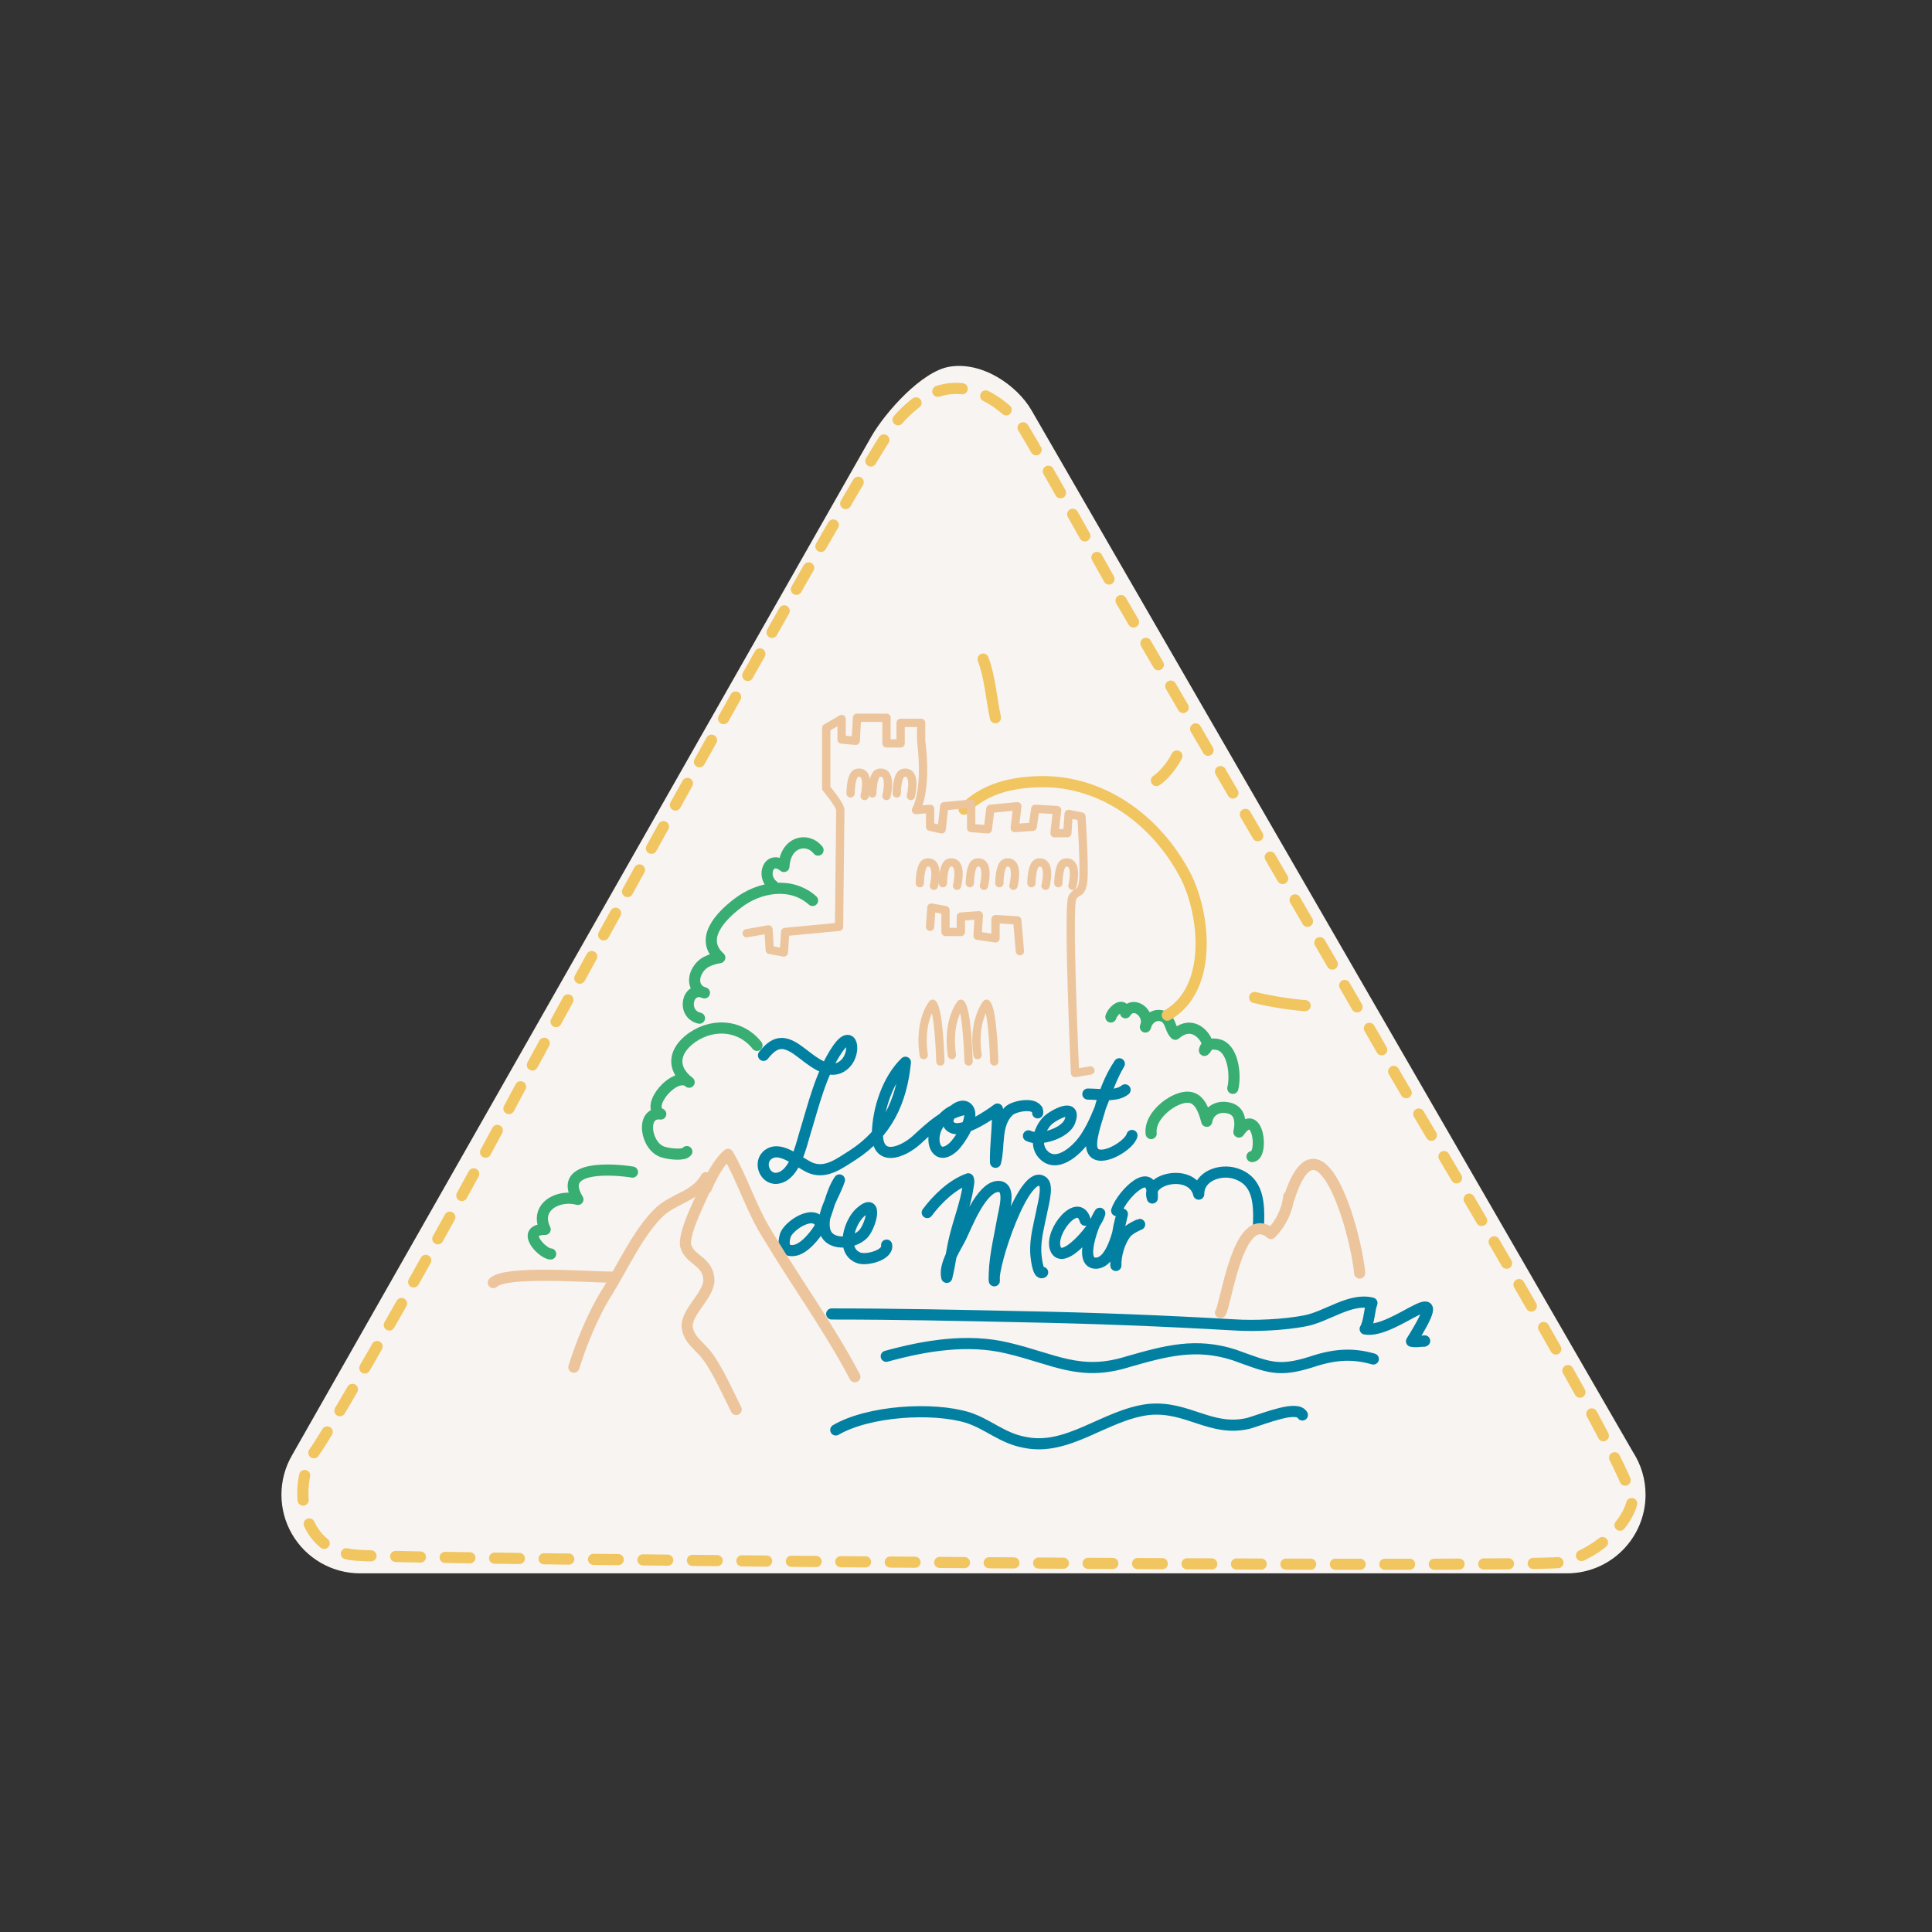 <?xml version="1.0" encoding="utf-8"?>
<!-- Generator: Adobe Illustrator 16.0.0, SVG Export Plug-In . SVG Version: 6.00 Build 0)  -->
<!DOCTYPE svg PUBLIC "-//W3C//DTD SVG 1.1//EN" "http://www.w3.org/Graphics/SVG/1.1/DTD/svg11.dtd">
<svg version="1.1" id="Capa_1" xmlns="http://www.w3.org/2000/svg" xmlns:xlink="http://www.w3.org/1999/xlink" x="0px" y="0px"
	 width="250px" height="250px" viewBox="0 0 250 250" enable-background="new 0 0 250 250" xml:space="preserve">
<rect x="0" y="0" width="250" height="250" fill="#333333" stroke="none"/>
<g>
	<g>
		<path fill="#F8F4F1" d="M211.335,187.942L133.476,53.089c-1.817-3.146-6.297-6.357-10.62-5.637
			c-3.584,0.597-8.269,5.86-10.088,9.006l-74.99,131.87c-1.816,3.15-1.816,7.026,0,10.172c1.817,3.15,5.175,5.09,8.807,5.09h156.167
			c0,0,0.006,0,0.012,0c5.616,0,10.168-4.557,10.168-10.176C212.931,191.4,212.35,189.522,211.335,187.942z"/>
		
			<path fill="none" stroke="#0280A2" stroke-width="1.441" stroke-linecap="round" stroke-linejoin="round" stroke-miterlimit="10" d="
			M98.797,136.562c1.342-1.689,2.434-2.034,4.269-0.794c1.685,1.139,4.316,3.92,6.352,1.835c1.389-1.441,0.892-4.614-0.992-1.933
			c-2.231,3.222-3.177,7.439-4.314,11.112c-0.497,1.685-1.295,5.211-3.377,5.655c-1.734,0.397-2.729-2.083-1.287-3.077
			c1.733-1.189,4.117,1.34,5.655,1.837c1.935,0.646,3.668-0.745,5.257-1.735c4.367-2.83,6.301-6.898,6.798-12.008
			c-2.284,2.185-3.573,6.103-3.623,9.279c0,3.668,3.221,2.43,5.061,0.792c1.935-1.785,3.771-3.522,6.451-4.016
			c-1.64-0.448-3.424,1.238-3.97,2.678c-0.694,1.833,0.25,4.019,2.235,2.279c0.842-0.743,2.824-3.77,1.981-4.957
			c-0.991-1.391-3.869,1.585-2.032,2.43c1.391,0.644,4.762-1.638,5.807-2.43c0.096,2.281-0.3,4.612-0.249,6.892
			c0.544-2.032-0.051-4.91,1.685-6.6c0.696-0.74,3.82-1.287,3.77,0.201c0-0.146,0-0.248-0.047-0.396"/>
		
			<path fill="none" stroke="#0280A2" stroke-width="1.441" stroke-linecap="round" stroke-linejoin="round" stroke-miterlimit="10" d="
			M133.082,146.981c1.438,0.743,4.812-0.349,5.357-1.886c0.943-2.48-2.083-0.842-2.875-0.101c-1.096,1.092-1.837,3.326-0.399,4.564
			c1.837,1.639,4.513-1.041,5.409-2.527c1.886-2.929,2.527-6.453,4.266-9.378c-1.238,1.839-2.032,3.969-2.58,6.102
			c-0.297,1.093-1.439,4.119-0.843,5.16c0.843,1.639,4.714-0.646,5.059-1.985"/>
		
			<path fill="none" stroke="#0280A2" stroke-width="1.441" stroke-linecap="round" stroke-linejoin="round" stroke-miterlimit="10" d="
			M140.771,141.572c1.438,0,3.672,0.397,4.814-0.546"/>
		
			<path fill="none" stroke="#0280A2" stroke-width="1.441" stroke-linecap="round" stroke-linejoin="round" stroke-miterlimit="10" d="
			M106.143,158.293c-0.895-1.833-4.068,0.3-4.515,1.538c-0.347,1.143-0.199,2.134,1.09,1.983c1.342-0.148,2.779-1.983,3.425-3.075
			c1.09-1.884,1.289-4.315,2.48-6.054c-0.595,1.886-2.284,4.17-1.938,6.302c0.351,2.332,3.725,2.035,5.016,0.697
			c0.991-1.045,1.983-4.865-0.351-2.829c-1.437,1.238-2.625,5.01-0.244,5.903c0.991,0.397,3.867-0.348,3.622-1.639"/>
		
			<path fill="none" stroke="#0280A2" stroke-width="1.441" stroke-linecap="round" stroke-linejoin="round" stroke-miterlimit="10" d="
			M119.983,156.904c1.291-1.737,3.226-3.621,5.312-4.364c0.148,0.394,0,0.743-0.051,1.189c-0.3,1.983-1.092,4.018-1.589,6.002
			c-0.494,1.838-0.696,3.771-1.141,5.557c-0.397-1.586,1.192-3.918,1.837-5.209c0.741-1.537,2.58-6.35,4.715-6.549
			c1.935-0.148,0.792,3.325,0.64,4.415c-0.442,2.531-1.139,5.211-1.041,7.789c-0.345-1.884,4.021-15.033,6.354-12.75
			c0.644,0.647-0.15,3.276-0.25,3.971c-0.345,1.638-0.791,3.323-0.746,4.959c0,0.446,0.249,3.177,0.896,2.729"/>
		
			<path fill="none" stroke="#0280A2" stroke-width="1.441" stroke-linecap="round" stroke-linejoin="round" stroke-miterlimit="10" d="
			M140.425,157.896c-0.894-3.077-4.612,1.488-3.871,3.624c0.895,2.58,5.46-3.027,5.757-4.519c-0.692,0.994-2.928,6.649-0.396,6.451
			c2.134-0.195,2.926-4.714,3.321-6.35c-0.741,1.984-0.843,4.562-0.843,6.649c-0.047-1.342,0.497-3.179,1.34-4.22
			c0.448-0.546,1.688-1.091,1.737-1.091"/>
		
			<path fill="none" stroke="#39AE72" stroke-width="1.441" stroke-linecap="round" stroke-linejoin="round" stroke-miterlimit="10" d="
			M159.526,140.831c0.396-1.587,0.097-4.812-1.586-5.558c-0.745-0.299-1.937-0.299-2.087,0.647c0.997-0.796-0.296-2.333-1.139-2.68
			c-0.996-0.448-1.89-0.051-2.631,0.593c-0.692-0.644-0.548-1.786-1.487-2.281c-0.995-0.498-2.134,0.245-2.384,1.342
			c0.745-1.643-1.489-3.573-2.576-1.84c-0.249-1.487-1.64-0.298-1.89,0.545"/>
		
			<path fill="none" stroke="#39AE72" stroke-width="1.441" stroke-linecap="round" stroke-linejoin="round" stroke-miterlimit="10" d="
			M148.958,146.684c-0.199-1.733,1.389-3.321,2.775-4.117c2.782-1.489,3.775,0,4.421,2.529c0.198-1.238,1.238-1.933,2.479-1.788
			c1.833,0.203,1.985,1.689,1.685,3.179c2.482-3.572,3.278,3.124,1.689,3.175"/>
		
			<path fill="none" stroke="#0280A2" stroke-width="1.441" stroke-linecap="round" stroke-linejoin="round" stroke-miterlimit="10" d="
			M162.851,158.593c0.098-2.829,0.051-5.806-3.024-6.749c-1.89-0.593-4.716,0.296-4.716,2.678c-0.795-3.372-6.897-2.083-6.002,0.499
			c0.197-4.614-3.969-0.398-4.614,1.638"/>
		
			<path fill="none" stroke="#39AE72" stroke-width="1.441" stroke-linecap="round" stroke-linejoin="round" stroke-miterlimit="10" d="
			M97.954,135.273c-2.235-2.828-6.152-2.926-8.881-0.644c-2.032,1.735-1.985,3.818,0.102,5.409
			c-1.786-1.591-5.808,3.171-3.674,4.115c-2.676-0.346-1.985,4.415,0.446,4.961c0.647,0.199,2.527,0.448,2.929-0.098"/>
		
			<path fill="none" stroke="#39AE72" stroke-width="1.441" stroke-linecap="round" stroke-linejoin="round" stroke-miterlimit="10" d="
			M105.146,116.52c-2.773-2.48-6.896-1.785-9.671,0.348c-2.235,1.686-5.016,4.614-2.334,7.044c-1.289,0.249-2.381,0.595-3.027,1.935
			c-0.497,1.094-0.199,2.281,1.042,2.63c-2.235-0.992-3.027,2.729-0.646,3.274"/>
		
			<path fill="none" stroke="#F1C560" stroke-width="1.441" stroke-linecap="round" stroke-linejoin="round" stroke-miterlimit="10" d="
			M151.049,131.365c5.823-3.354,4.945-12.71,2.473-17.83c-3.885-7.59-11.301-12.888-19.771-12.358
			c-3.356,0.177-6.535,1.06-9.006,3.531"/>
		
			<path fill="none" stroke="#F1C560" stroke-width="1.441" stroke-linecap="round" stroke-linejoin="round" stroke-miterlimit="10" d="
			M127.216,85.289c0.882,2.294,1.06,5.12,1.59,7.589"/>
		
			<path fill="none" stroke="#F1C560" stroke-width="1.441" stroke-linecap="round" stroke-linejoin="round" stroke-miterlimit="10" d="
			M149.637,101.001c1.061-0.707,2.12-2.119,2.65-3.179"/>
		
			<path fill="none" stroke="#F1C560" stroke-width="1.441" stroke-linecap="round" stroke-linejoin="round" stroke-miterlimit="10" d="
			M162.348,129.072c2.12,0.526,4.411,0.881,6.531,1.057"/>
		
			<path fill="none" stroke="#0280A2" stroke-width="1.441" stroke-linecap="round" stroke-linejoin="round" stroke-miterlimit="10" d="
			M107.621,170.028c8.296,0,16.594,0.176,24.716,0.355c9.357,0.175,18.184,0.53,27.362,1.057c2.648,0.178,6.535,0,9.18-0.526
			c2.825-0.53,5.827-3.003,8.65-2.298c-0.349,0.886-0.349,2.474-0.879,3.354c3.881,0.706,11.827-7.768,6,1.59
			c0.706,0.177,2.12-0.176,1.59,0"/>
		
			<path fill="none" stroke="#0280A2" stroke-width="1.441" stroke-linecap="round" stroke-linejoin="round" stroke-miterlimit="10" d="
			M114.681,175.501c5.121-1.412,10.593-2.296,15.714-1.06c6.001,1.412,9.357,3.709,15.537,1.768
			c4.945-1.414,8.826-2.472,13.768-0.884c4.415,1.587,5.647,2.293,10.062,0.884c3.179-1.06,5.475-1.06,7.947-0.355"/>
		
			<path fill="none" stroke="#0280A2" stroke-width="1.441" stroke-linecap="round" stroke-linejoin="round" stroke-miterlimit="10" d="
			M108.151,185.035c4.238-2.471,12.534-3.002,17.123-1.59c2.65,0.882,4.413,2.648,7.241,3.177
			c5.647,1.238,10.416-3.527,16.063-4.233c5.121-0.532,8.122,2.997,13.065,1.765c2.294-0.708,6.18-2.297,6.886-1.059"/>
		
			<path fill="none" stroke="#ECC59C" stroke-width="1.441" stroke-linecap="round" stroke-linejoin="round" stroke-miterlimit="10" d="
			M110.621,178.15c-3.354-6.357-7.592-12.182-11.297-18.36c-2.118-3.355-3.179-7.063-5.123-10.417
			c-1.234,1.057-2.118,2.823-2.824,4.415c0-0.53,0-1.062,0-1.412c-1.41,2.469-4.058,2.646-6,4.411
			c-2.648,2.473-4.768,7.062-6.712,10.24c-1.938,3.001-3.528,7.062-4.409,9.885"/>
		
			<path fill="none" stroke="#ECC59C" stroke-width="1.441" stroke-linecap="round" stroke-linejoin="round" stroke-miterlimit="10" d="
			M175.942,164.732c-0.528-5.65-5.297-21.891-9.184-9.532c0-0.178,0-0.178,0-0.355c-0.176,1.767-1.055,3.53-2.291,4.769
			c-4.24-3.532-5.829,9.354-6.531,10.237"/>
		
			<path fill="none" stroke="#39AE72" stroke-width="1.441" stroke-linecap="round" stroke-linejoin="round" stroke-miterlimit="10" d="
			M105.854,110.003c-1.412-1.764-4.238-1.059-4.415,2.12c-1.938-1.587-2.998,1.234-1.408,2.471"/>
		
			<path fill="none" stroke="#39AE72" stroke-width="1.441" stroke-linecap="round" stroke-linejoin="round" stroke-miterlimit="10" d="
			M81.842,151.668c-2.118-0.354-9.885-1.059-7.06,3.532c-2.648-0.708-5.649,1.057-4.237,3.882c-3.356,0-0.353,3.179,0.708,3.179"/>
		
			<path fill="none" stroke="#ECC59C" stroke-width="1.441" stroke-linecap="round" stroke-linejoin="round" stroke-miterlimit="10" d="
			M79.194,165.263c-2.999,0-13.768-0.882-15.357,0.706"/>
		
			<path fill="none" stroke="#ECC59C" stroke-width="1.441" stroke-linecap="round" stroke-linejoin="round" stroke-miterlimit="10" d="
			M91.733,152.552c-0.534,1.767-3.36,6.708-3.003,8.646c0.529,1.946,3.003,1.946,3.003,4.591c-0.181,1.946-2.826,3.889-2.826,5.829
			c0.177,1.767,1.585,2.471,2.645,3.883c1.414,1.942,2.826,5.119,3.709,6.888"/>
	</g>
	<g>
		
			<path fill="none" stroke="#F1C560" stroke-width="1.441" stroke-linecap="round" stroke-linejoin="round" stroke-dasharray="3.2,3.2" d="
			M132.45,55.44c1.582,2.5,12.327,21.746,12.498,22.081c0.166,0.333,35.157,60.323,35.239,60.822
			c0.088,0.497,31.832,52.739,30.995,56.072c-0.832,3.333-5.164,6.999-9.163,7.748c-3.998,0.749-148.056-0.332-155.888-0.917
			c-7.832-0.581-8.081-9.747-5.417-13.413c2.668-3.666,19.416-33.493,24.662-43.489c5.248-10.003,46.394-84.785,50.577-89.735
			C124.619,44.361,132.45,55.44,132.45,55.44z"/>
	</g>
	<g>
		
			<path fill="none" stroke="#ECC59C" stroke-width="1.073" stroke-linecap="round" stroke-linejoin="round" stroke-miterlimit="10" d="
			M141.099,138.519l-1.99,0.333c0,0-0.997-21.744-0.332-22.739c0.663-0.998,0.997-0.332,1.328-1.661
			c0.331-1.327-0.166-8.797-0.166-8.797l-1.659-0.332l-0.168,2.49h-1.659l0.333-2.988l-2.821-0.166l-0.332,2.323l-2.324,0.166
			l0.331-2.821l-3.484,0.332l-0.332,2.656l-2.156-0.167v-3.153l-3.485,0.333l-0.333,2.987l-1.494-0.333v-2.323l-1.829,0.166
			c0,0,1.498-2.324,0.669-8.963v-2.324h-2.656v2.656h-1.829v-3.319h-3.816l-0.166,2.987l-1.827-0.167v-2.654l-1.987,1.162v7.801
			c0,0,1.822,2.158,1.822,2.822c0,0.663-0.166,15.104-0.166,15.104l-6.97,0.665l-0.166,2.654l-1.828-0.332l-0.166-2.656
			l-2.822,0.499"/>
		
			<path fill="none" stroke="#ECC59C" stroke-width="1.073" stroke-linecap="round" stroke-linejoin="round" stroke-miterlimit="10" d="
			M138.776,114.617c0,0,0.86-3.358-0.994-2.987c-0.831,0.168-0.831,2.656-0.831,2.656"/>
		
			<path fill="none" stroke="#ECC59C" stroke-width="1.073" stroke-linecap="round" stroke-linejoin="round" stroke-miterlimit="10" d="
			M135.292,114.617c0,0,0.859-3.358-0.995-2.987c-0.831,0.168-0.831,2.656-0.831,2.656"/>
		
			<path fill="none" stroke="#ECC59C" stroke-width="1.073" stroke-linecap="round" stroke-linejoin="round" stroke-miterlimit="10" d="
			M131.142,114.617c0,0,0.86-3.358-0.996-2.987c-0.829,0.168-0.829,2.656-0.829,2.656"/>
		
			<path fill="none" stroke="#ECC59C" stroke-width="1.073" stroke-linecap="round" stroke-linejoin="round" stroke-miterlimit="10" d="
			M127.323,114.617c0,0,0.862-3.358-0.994-2.987c-0.833,0.168-0.833,2.656-0.833,2.656"/>
		
			<path fill="none" stroke="#ECC59C" stroke-width="1.073" stroke-linecap="round" stroke-linejoin="round" stroke-miterlimit="10" d="
			M123.838,114.617c0,0,0.862-3.358-0.995-2.987c-0.831,0.168-0.831,2.656-0.831,2.656"/>
		
			<path fill="none" stroke="#ECC59C" stroke-width="1.073" stroke-linecap="round" stroke-linejoin="round" stroke-miterlimit="10" d="
			M114.708,102.999c0,0,0.862-3.358-0.993-2.987c-0.833,0.166-0.833,2.655-0.833,2.655"/>
		
			<path fill="none" stroke="#ECC59C" stroke-width="1.073" stroke-linecap="round" stroke-linejoin="round" stroke-miterlimit="10" d="
			M117.865,102.999c0,0,0.858-3.358-0.997-2.987c-0.829,0.166-0.829,2.655-0.829,2.655"/>
		
			<path fill="none" stroke="#ECC59C" stroke-width="1.073" stroke-linecap="round" stroke-linejoin="round" stroke-miterlimit="10" d="
			M111.886,102.999c0,0,0.862-3.358-0.995-2.987c-0.827,0.166-0.827,2.655-0.827,2.655"/>
		
			<path fill="none" stroke="#ECC59C" stroke-width="1.073" stroke-linecap="round" stroke-linejoin="round" stroke-miterlimit="10" d="
			M120.851,114.617c0,0,0.858-3.358-0.995-2.987c-0.833,0.168-0.833,2.656-0.833,2.656"/>
		
			<polyline fill="none" stroke="#ECC59C" stroke-width="1.073" stroke-linecap="round" stroke-linejoin="round" stroke-miterlimit="10" points="
			131.971,123.083 131.639,119.1 128.819,118.934 128.819,121.424 126.494,121.09 126.66,118.437 124.338,118.603 124.338,120.595 
			122.347,120.595 122.347,117.773 120.52,117.439 120.354,119.93 		"/>
		
			<path fill="none" stroke="#ECC59C" stroke-width="1.073" stroke-linecap="round" stroke-linejoin="round" stroke-miterlimit="10" d="
			M128.653,137.356c0,0-0.168-6.639-0.996-7.47c0,0-1.826,2.157-1.163,6.641"/>
		
			<path fill="none" stroke="#ECC59C" stroke-width="1.073" stroke-linecap="round" stroke-linejoin="round" stroke-miterlimit="10" d="
			M125.334,137.356c0,0-0.166-6.639-0.996-7.47c0,0-1.826,2.157-1.163,6.641"/>
		
			<path fill="none" stroke="#ECC59C" stroke-width="1.073" stroke-linecap="round" stroke-linejoin="round" stroke-miterlimit="10" d="
			M121.684,137.356c0,0-0.166-6.639-0.999-7.47c0,0-1.823,2.157-1.16,6.641"/>
	</g>
</g>
</svg>
